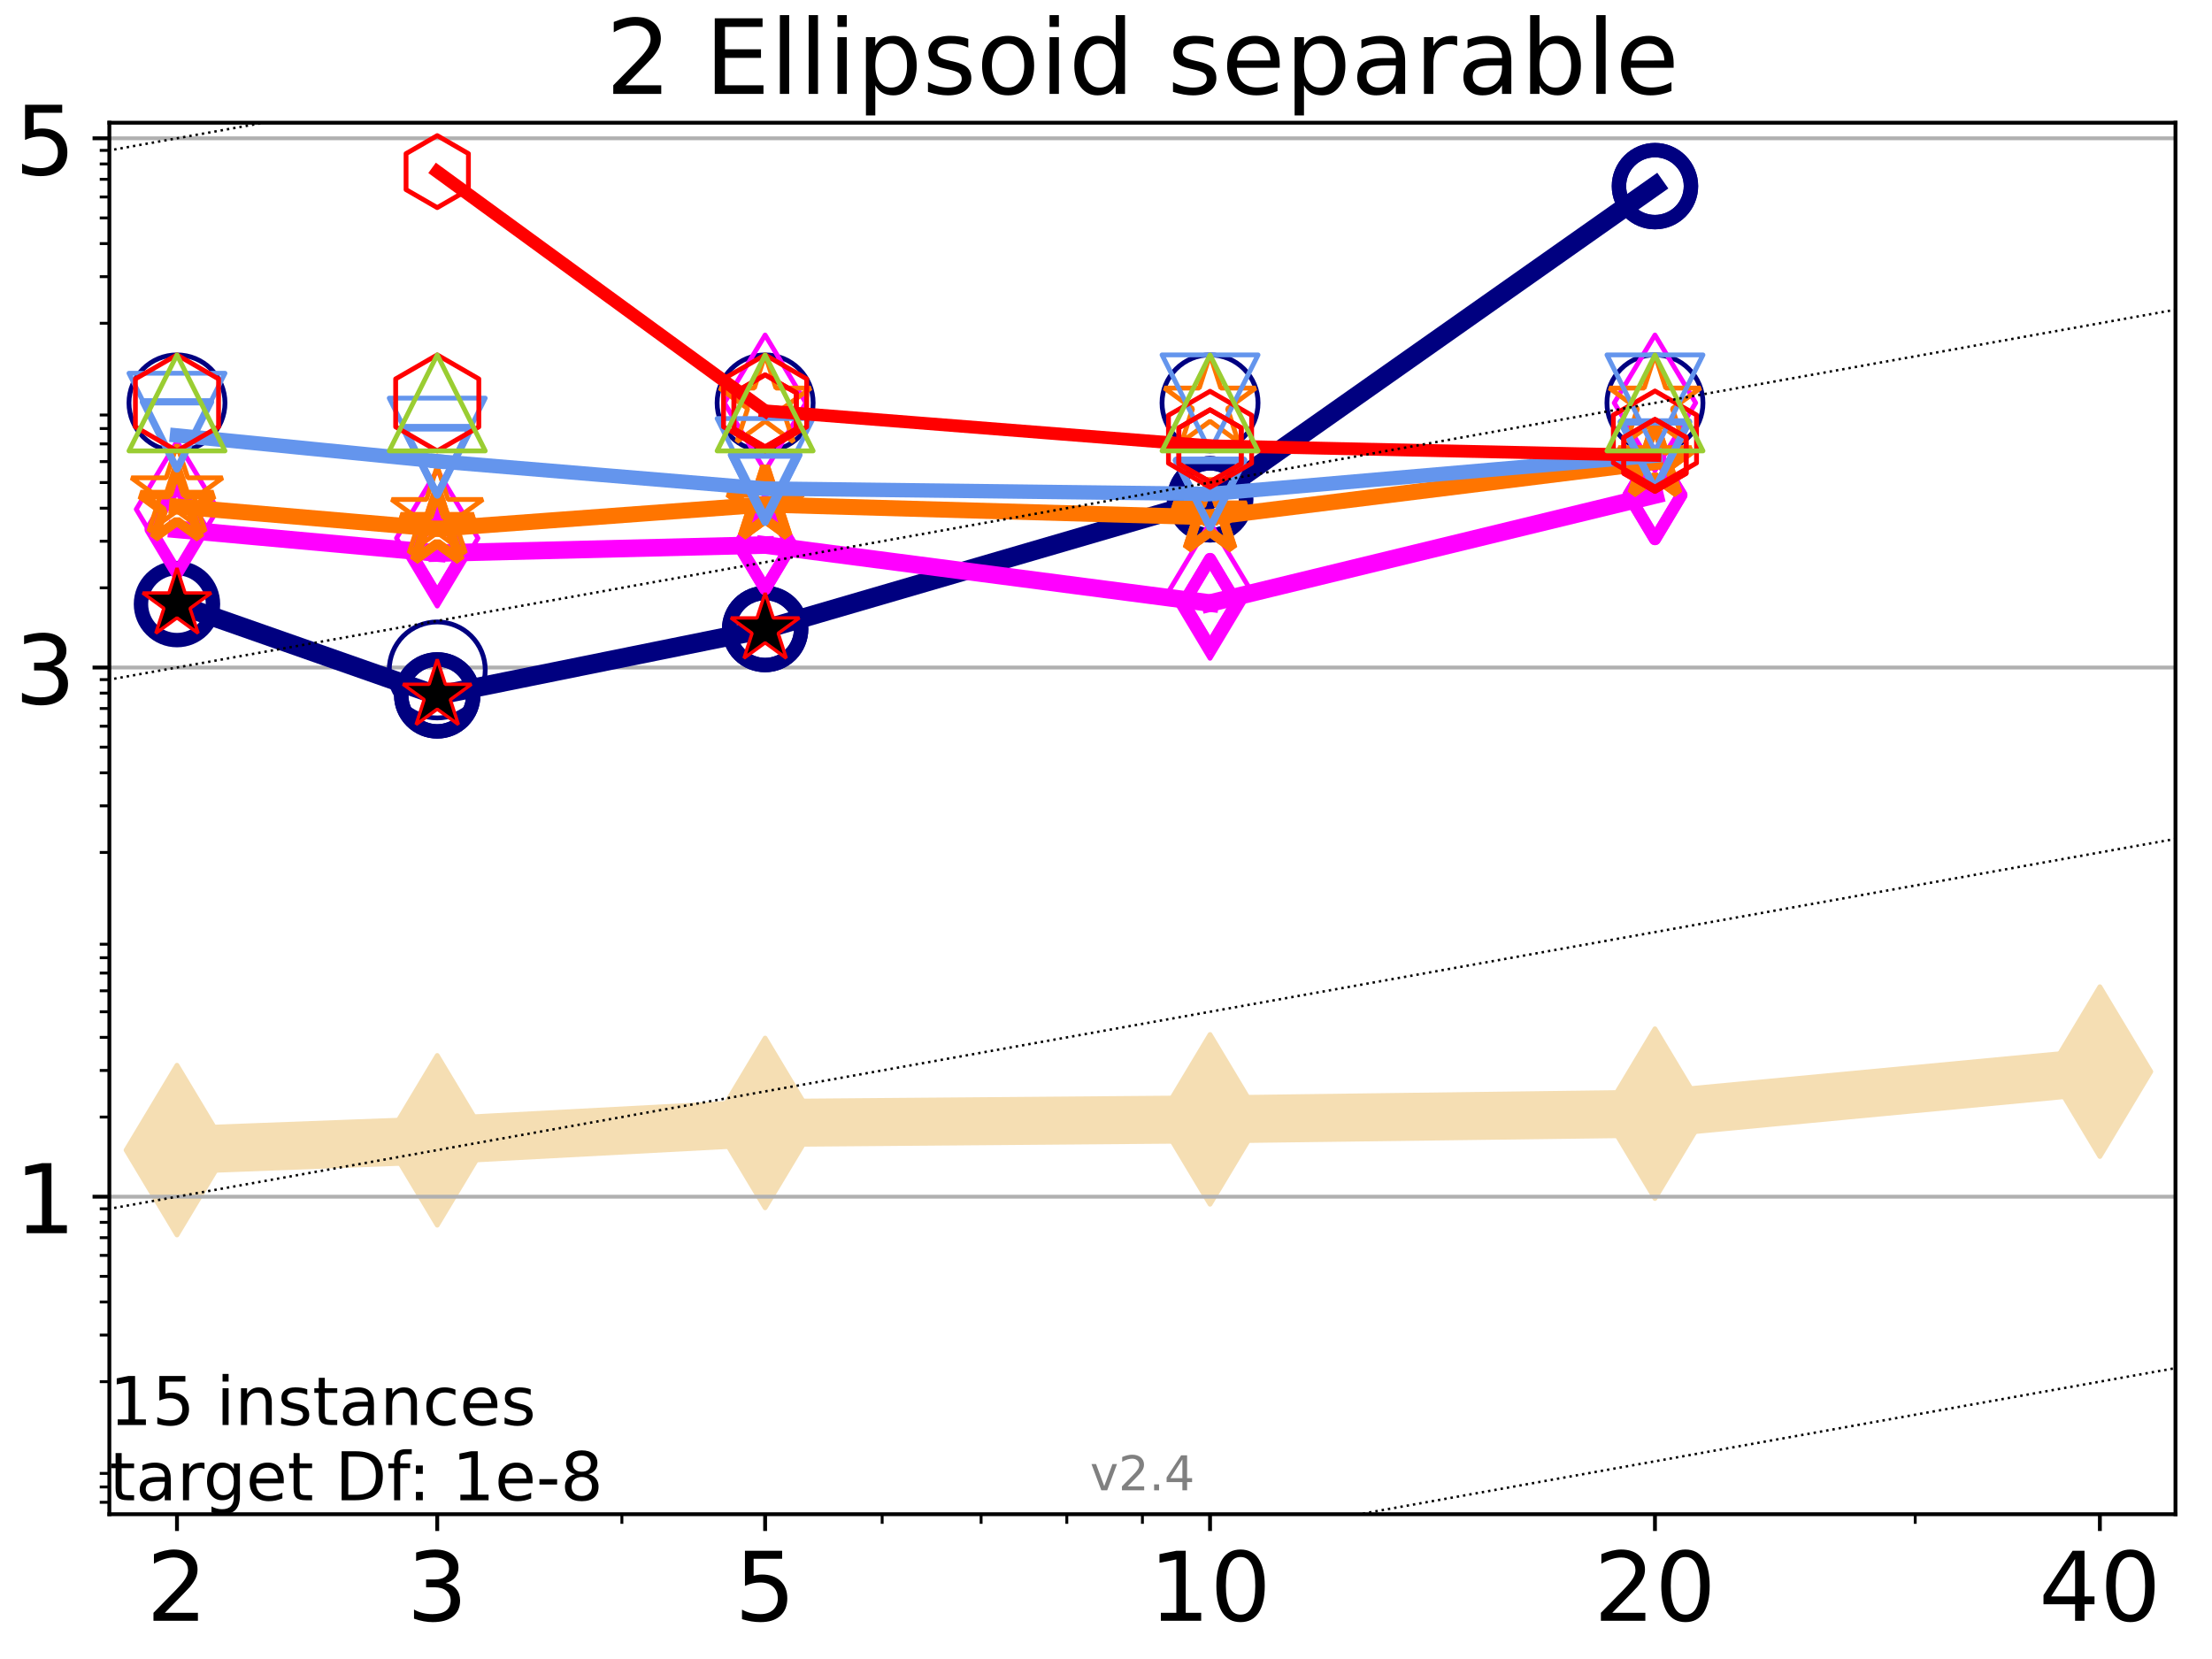 <?xml version="1.0" encoding="utf-8" standalone="no"?>
<!DOCTYPE svg PUBLIC "-//W3C//DTD SVG 1.1//EN"
  "http://www.w3.org/Graphics/SVG/1.1/DTD/svg11.dtd">
<!-- Created with matplotlib (https://matplotlib.org/) -->
<svg height="345.6pt" version="1.1" viewBox="0 0 460.8 345.6" width="460.8pt" xmlns="http://www.w3.org/2000/svg" xmlns:xlink="http://www.w3.org/1999/xlink">
 <defs>
  <style type="text/css">*{stroke-linecap:butt;stroke-linejoin:round;}</style>
 </defs>
 <g id="figure_1">
  <g id="patch_1">
   <path d="M 0 345.6 
L 460.8 345.6 
L 460.8 0 
L 0 0 
z
" style="fill:#ffffff;"/>
  </g>
  <g id="axes_1">
   <g id="patch_2">
    <path d="M 22.78 315.44 
L 453.192 315.44 
L 453.192 25.56 
L 22.78 25.56 
z
" style="fill:#ffffff;"/>
   </g>
   <g id="line2d_1">
    <path clip-path="url(#p83bc4ee7c9)" d="M 36.868 239.588 
L 91.085 237.55 
L 159.39 233.929 
L 252.074 233.185 
L 344.758 231.994 
L 437.443 223.236 
" style="fill:none;stroke:#f5deb3;stroke-linecap:square;stroke-width:10;"/>
    <defs>
     <path d="M -0 17.678 
L 10.607 0 
L 0 -17.678 
L -10.607 -0 
z
" id="ma10674befa" style="stroke:#f5deb3;stroke-linejoin:miter;"/>
    </defs>
    <g clip-path="url(#p83bc4ee7c9)">
     <use style="fill:#f5deb3;stroke:#f5deb3;stroke-linejoin:miter;" x="36.868" xlink:href="#ma10674befa" y="239.588"/>
     <use style="fill:#f5deb3;stroke:#f5deb3;stroke-linejoin:miter;" x="91.085" xlink:href="#ma10674befa" y="237.55"/>
     <use style="fill:#f5deb3;stroke:#f5deb3;stroke-linejoin:miter;" x="159.39" xlink:href="#ma10674befa" y="233.929"/>
     <use style="fill:#f5deb3;stroke:#f5deb3;stroke-linejoin:miter;" x="252.074" xlink:href="#ma10674befa" y="233.185"/>
     <use style="fill:#f5deb3;stroke:#f5deb3;stroke-linejoin:miter;" x="344.758" xlink:href="#ma10674befa" y="231.994"/>
     <use style="fill:#f5deb3;stroke:#f5deb3;stroke-linejoin:miter;" x="437.443" xlink:href="#ma10674befa" y="223.236"/>
    </g>
   </g>
   <g id="matplotlib.axis_1">
    <g id="xtick_1">
     <g id="line2d_2">
      <defs>
       <path d="M 0 0 
L 0 3.5 
" id="mb9159d9f9e" style="stroke:#000000;stroke-width:0.8;"/>
      </defs>
      <g>
       <use style="stroke:#000000;stroke-width:0.8;" x="36.868" xlink:href="#mb9159d9f9e" y="315.44"/>
      </g>
     </g>
     <g id="text_1">
      <!-- 2 -->
      <g transform="translate(30.506 337.637)scale(0.2 -0.2)">
       <defs>
        <path d="M 19.188 8.297 
L 53.609 8.297 
L 53.609 0 
L 7.328 0 
L 7.328 8.297 
Q 12.938 14.109 22.625 23.891 
Q 32.328 33.688 34.812 36.531 
Q 39.547 41.844 41.422 45.531 
Q 43.312 49.219 43.312 52.781 
Q 43.312 58.594 39.234 62.25 
Q 35.156 65.922 28.609 65.922 
Q 23.969 65.922 18.812 64.312 
Q 13.672 62.703 7.812 59.422 
L 7.812 69.391 
Q 13.766 71.781 18.938 73 
Q 24.125 74.219 28.422 74.219 
Q 39.75 74.219 46.484 68.547 
Q 53.219 62.891 53.219 53.422 
Q 53.219 48.922 51.531 44.891 
Q 49.859 40.875 45.406 35.406 
Q 44.188 33.984 37.641 27.219 
Q 31.109 20.453 19.188 8.297 
z
" id="DejaVuSans-50"/>
       </defs>
       <use xlink:href="#DejaVuSans-50"/>
      </g>
     </g>
    </g>
    <g id="xtick_2">
     <g id="line2d_3">
      <g>
       <use style="stroke:#000000;stroke-width:0.8;" x="91.085" xlink:href="#mb9159d9f9e" y="315.44"/>
      </g>
     </g>
     <g id="text_2">
      <!-- 3 -->
      <g transform="translate(84.723 337.637)scale(0.2 -0.2)">
       <defs>
        <path d="M 40.578 39.312 
Q 47.656 37.797 51.625 33 
Q 55.609 28.219 55.609 21.188 
Q 55.609 10.406 48.188 4.484 
Q 40.766 -1.422 27.094 -1.422 
Q 22.516 -1.422 17.656 -0.516 
Q 12.797 0.391 7.625 2.203 
L 7.625 11.719 
Q 11.719 9.328 16.594 8.109 
Q 21.484 6.891 26.812 6.891 
Q 36.078 6.891 40.938 10.547 
Q 45.797 14.203 45.797 21.188 
Q 45.797 27.641 41.281 31.266 
Q 36.766 34.906 28.719 34.906 
L 20.219 34.906 
L 20.219 43.016 
L 29.109 43.016 
Q 36.375 43.016 40.234 45.922 
Q 44.094 48.828 44.094 54.297 
Q 44.094 59.906 40.109 62.906 
Q 36.141 65.922 28.719 65.922 
Q 24.656 65.922 20.016 65.031 
Q 15.375 64.156 9.812 62.312 
L 9.812 71.094 
Q 15.438 72.656 20.344 73.438 
Q 25.25 74.219 29.594 74.219 
Q 40.828 74.219 47.359 69.109 
Q 53.906 64.016 53.906 55.328 
Q 53.906 49.266 50.438 45.094 
Q 46.969 40.922 40.578 39.312 
z
" id="DejaVuSans-51"/>
       </defs>
       <use xlink:href="#DejaVuSans-51"/>
      </g>
     </g>
    </g>
    <g id="xtick_3">
     <g id="line2d_4">
      <g>
       <use style="stroke:#000000;stroke-width:0.8;" x="159.39" xlink:href="#mb9159d9f9e" y="315.44"/>
      </g>
     </g>
     <g id="text_3">
      <!-- 5 -->
      <g transform="translate(153.028 337.637)scale(0.2 -0.2)">
       <defs>
        <path d="M 10.797 72.906 
L 49.516 72.906 
L 49.516 64.594 
L 19.828 64.594 
L 19.828 46.734 
Q 21.969 47.469 24.109 47.828 
Q 26.266 48.188 28.422 48.188 
Q 40.625 48.188 47.75 41.5 
Q 54.891 34.812 54.891 23.391 
Q 54.891 11.625 47.562 5.094 
Q 40.234 -1.422 26.906 -1.422 
Q 22.312 -1.422 17.547 -0.641 
Q 12.797 0.141 7.719 1.703 
L 7.719 11.625 
Q 12.109 9.234 16.797 8.062 
Q 21.484 6.891 26.703 6.891 
Q 35.156 6.891 40.078 11.328 
Q 45.016 15.766 45.016 23.391 
Q 45.016 31 40.078 35.438 
Q 35.156 39.891 26.703 39.891 
Q 22.75 39.891 18.812 39.016 
Q 14.891 38.141 10.797 36.281 
z
" id="DejaVuSans-53"/>
       </defs>
       <use xlink:href="#DejaVuSans-53"/>
      </g>
     </g>
    </g>
    <g id="xtick_4">
     <g id="line2d_5">
      <g>
       <use style="stroke:#000000;stroke-width:0.8;" x="252.074" xlink:href="#mb9159d9f9e" y="315.44"/>
      </g>
     </g>
     <g id="text_4">
      <!-- 10 -->
      <g transform="translate(239.349 337.637)scale(0.2 -0.2)">
       <defs>
        <path d="M 12.406 8.297 
L 28.516 8.297 
L 28.516 63.922 
L 10.984 60.406 
L 10.984 69.391 
L 28.422 72.906 
L 38.281 72.906 
L 38.281 8.297 
L 54.391 8.297 
L 54.391 0 
L 12.406 0 
z
" id="DejaVuSans-49"/>
        <path d="M 31.781 66.406 
Q 24.172 66.406 20.328 58.906 
Q 16.5 51.422 16.5 36.375 
Q 16.5 21.391 20.328 13.891 
Q 24.172 6.391 31.781 6.391 
Q 39.453 6.391 43.281 13.891 
Q 47.125 21.391 47.125 36.375 
Q 47.125 51.422 43.281 58.906 
Q 39.453 66.406 31.781 66.406 
z
M 31.781 74.219 
Q 44.047 74.219 50.516 64.516 
Q 56.984 54.828 56.984 36.375 
Q 56.984 17.969 50.516 8.266 
Q 44.047 -1.422 31.781 -1.422 
Q 19.531 -1.422 13.062 8.266 
Q 6.594 17.969 6.594 36.375 
Q 6.594 54.828 13.062 64.516 
Q 19.531 74.219 31.781 74.219 
z
" id="DejaVuSans-48"/>
       </defs>
       <use xlink:href="#DejaVuSans-49"/>
       <use x="63.623" xlink:href="#DejaVuSans-48"/>
      </g>
     </g>
    </g>
    <g id="xtick_5">
     <g id="line2d_6">
      <g>
       <use style="stroke:#000000;stroke-width:0.8;" x="344.758" xlink:href="#mb9159d9f9e" y="315.44"/>
      </g>
     </g>
     <g id="text_5">
      <!-- 20 -->
      <g transform="translate(332.033 337.637)scale(0.2 -0.2)">
       <use xlink:href="#DejaVuSans-50"/>
       <use x="63.623" xlink:href="#DejaVuSans-48"/>
      </g>
     </g>
    </g>
    <g id="xtick_6">
     <g id="line2d_7">
      <g>
       <use style="stroke:#000000;stroke-width:0.8;" x="437.443" xlink:href="#mb9159d9f9e" y="315.44"/>
      </g>
     </g>
     <g id="text_6">
      <!-- 40 -->
      <g transform="translate(424.718 337.637)scale(0.2 -0.2)">
       <defs>
        <path d="M 37.797 64.312 
L 12.891 25.391 
L 37.797 25.391 
z
M 35.203 72.906 
L 47.609 72.906 
L 47.609 25.391 
L 58.016 25.391 
L 58.016 17.188 
L 47.609 17.188 
L 47.609 0 
L 37.797 0 
L 37.797 17.188 
L 4.891 17.188 
L 4.891 26.703 
z
" id="DejaVuSans-52"/>
       </defs>
       <use xlink:href="#DejaVuSans-52"/>
       <use x="63.623" xlink:href="#DejaVuSans-48"/>
      </g>
     </g>
    </g>
    <g id="xtick_7">
     <g id="line2d_8">
      <defs>
       <path d="M 0 0 
L 0 2 
" id="md8b91c6c1a" style="stroke:#000000;stroke-width:0.6;"/>
      </defs>
      <g>
       <use style="stroke:#000000;stroke-width:0.6;" x="129.552" xlink:href="#md8b91c6c1a" y="315.44"/>
      </g>
     </g>
    </g>
    <g id="xtick_8">
     <g id="line2d_9">
      <g>
       <use style="stroke:#000000;stroke-width:0.6;" x="183.769" xlink:href="#md8b91c6c1a" y="315.44"/>
      </g>
     </g>
    </g>
    <g id="xtick_9">
     <g id="line2d_10">
      <g>
       <use style="stroke:#000000;stroke-width:0.6;" x="204.381" xlink:href="#md8b91c6c1a" y="315.44"/>
      </g>
     </g>
    </g>
    <g id="xtick_10">
     <g id="line2d_11">
      <g>
       <use style="stroke:#000000;stroke-width:0.6;" x="222.237" xlink:href="#md8b91c6c1a" y="315.44"/>
      </g>
     </g>
    </g>
    <g id="xtick_11">
     <g id="line2d_12">
      <g>
       <use style="stroke:#000000;stroke-width:0.6;" x="237.986" xlink:href="#md8b91c6c1a" y="315.44"/>
      </g>
     </g>
    </g>
    <g id="xtick_12">
     <g id="line2d_13">
      <g>
       <use style="stroke:#000000;stroke-width:0.6;" x="398.975" xlink:href="#md8b91c6c1a" y="315.44"/>
      </g>
     </g>
    </g>
   </g>
   <g id="matplotlib.axis_2">
    <g id="ytick_1">
     <g id="line2d_14">
      <path clip-path="url(#p83bc4ee7c9)" d="M 22.78 249.295 
L 453.192 249.295 
" style="fill:none;stroke:#b0b0b0;stroke-linecap:square;stroke-width:0.8;"/>
     </g>
     <g id="line2d_15">
      <defs>
       <path d="M 0 0 
L -3.5 0 
" id="m1b6544ac8f" style="stroke:#000000;stroke-width:0.8;"/>
      </defs>
      <g>
       <use style="stroke:#000000;stroke-width:0.8;" x="22.78" xlink:href="#m1b6544ac8f" y="249.295"/>
      </g>
     </g>
     <g id="text_7">
      <!-- 1 -->
      <g transform="translate(3.055 256.893)scale(0.2 -0.2)">
       <use xlink:href="#DejaVuSans-49"/>
      </g>
     </g>
    </g>
    <g id="ytick_2">
     <g id="line2d_16">
      <path clip-path="url(#p83bc4ee7c9)" d="M 22.78 139.052 
L 453.192 139.052 
" style="fill:none;stroke:#b0b0b0;stroke-linecap:square;stroke-width:0.8;"/>
     </g>
     <g id="line2d_17">
      <g>
       <use style="stroke:#000000;stroke-width:0.8;" x="22.78" xlink:href="#m1b6544ac8f" y="139.052"/>
      </g>
     </g>
     <g id="text_8">
      <!-- 3 -->
      <g transform="translate(3.055 146.651)scale(0.2 -0.2)">
       <use xlink:href="#DejaVuSans-51"/>
      </g>
     </g>
    </g>
    <g id="ytick_3">
     <g id="line2d_18">
      <path clip-path="url(#p83bc4ee7c9)" d="M 22.78 28.81 
L 453.192 28.81 
" style="fill:none;stroke:#b0b0b0;stroke-linecap:square;stroke-width:0.8;"/>
     </g>
     <g id="line2d_19">
      <g>
       <use style="stroke:#000000;stroke-width:0.8;" x="22.78" xlink:href="#m1b6544ac8f" y="28.81"/>
      </g>
     </g>
     <g id="text_9">
      <!-- 5 -->
      <g transform="translate(3.055 36.409)scale(0.2 -0.2)">
       <use xlink:href="#DejaVuSans-53"/>
      </g>
     </g>
    </g>
    <g id="ytick_4">
     <g id="line2d_20">
      <defs>
       <path d="M 0 0 
L -2 0 
" id="mac5bef5d4c" style="stroke:#000000;stroke-width:0.6;"/>
      </defs>
      <g>
       <use style="stroke:#000000;stroke-width:0.6;" x="22.78" xlink:href="#mac5bef5d4c" y="312.954"/>
      </g>
     </g>
    </g>
    <g id="ytick_5">
     <g id="line2d_21">
      <g>
       <use style="stroke:#000000;stroke-width:0.6;" x="22.78" xlink:href="#mac5bef5d4c" y="309.758"/>
      </g>
     </g>
    </g>
    <g id="ytick_6">
     <g id="line2d_22">
      <g>
       <use style="stroke:#000000;stroke-width:0.6;" x="22.78" xlink:href="#mac5bef5d4c" y="306.938"/>
      </g>
     </g>
    </g>
    <g id="ytick_7">
     <g id="line2d_23">
      <g>
       <use style="stroke:#000000;stroke-width:0.6;" x="22.78" xlink:href="#mac5bef5d4c" y="287.823"/>
      </g>
     </g>
    </g>
    <g id="ytick_8">
     <g id="line2d_24">
      <g>
       <use style="stroke:#000000;stroke-width:0.6;" x="22.78" xlink:href="#mac5bef5d4c" y="278.116"/>
      </g>
     </g>
    </g>
    <g id="ytick_9">
     <g id="line2d_25">
      <g>
       <use style="stroke:#000000;stroke-width:0.6;" x="22.78" xlink:href="#mac5bef5d4c" y="271.23"/>
      </g>
     </g>
    </g>
    <g id="ytick_10">
     <g id="line2d_26">
      <g>
       <use style="stroke:#000000;stroke-width:0.6;" x="22.78" xlink:href="#mac5bef5d4c" y="265.888"/>
      </g>
     </g>
    </g>
    <g id="ytick_11">
     <g id="line2d_27">
      <g>
       <use style="stroke:#000000;stroke-width:0.6;" x="22.78" xlink:href="#mac5bef5d4c" y="261.523"/>
      </g>
     </g>
    </g>
    <g id="ytick_12">
     <g id="line2d_28">
      <g>
       <use style="stroke:#000000;stroke-width:0.6;" x="22.78" xlink:href="#mac5bef5d4c" y="257.833"/>
      </g>
     </g>
    </g>
    <g id="ytick_13">
     <g id="line2d_29">
      <g>
       <use style="stroke:#000000;stroke-width:0.6;" x="22.78" xlink:href="#mac5bef5d4c" y="254.636"/>
      </g>
     </g>
    </g>
    <g id="ytick_14">
     <g id="line2d_30">
      <g>
       <use style="stroke:#000000;stroke-width:0.6;" x="22.78" xlink:href="#mac5bef5d4c" y="251.817"/>
      </g>
     </g>
    </g>
    <g id="ytick_15">
     <g id="line2d_31">
      <g>
       <use style="stroke:#000000;stroke-width:0.6;" x="22.78" xlink:href="#mac5bef5d4c" y="232.702"/>
      </g>
     </g>
    </g>
    <g id="ytick_16">
     <g id="line2d_32">
      <g>
       <use style="stroke:#000000;stroke-width:0.6;" x="22.78" xlink:href="#mac5bef5d4c" y="222.995"/>
      </g>
     </g>
    </g>
    <g id="ytick_17">
     <g id="line2d_33">
      <g>
       <use style="stroke:#000000;stroke-width:0.6;" x="22.78" xlink:href="#mac5bef5d4c" y="216.108"/>
      </g>
     </g>
    </g>
    <g id="ytick_18">
     <g id="line2d_34">
      <g>
       <use style="stroke:#000000;stroke-width:0.6;" x="22.78" xlink:href="#mac5bef5d4c" y="210.767"/>
      </g>
     </g>
    </g>
    <g id="ytick_19">
     <g id="line2d_35">
      <g>
       <use style="stroke:#000000;stroke-width:0.6;" x="22.78" xlink:href="#mac5bef5d4c" y="206.402"/>
      </g>
     </g>
    </g>
    <g id="ytick_20">
     <g id="line2d_36">
      <g>
       <use style="stroke:#000000;stroke-width:0.6;" x="22.78" xlink:href="#mac5bef5d4c" y="202.712"/>
      </g>
     </g>
    </g>
    <g id="ytick_21">
     <g id="line2d_37">
      <g>
       <use style="stroke:#000000;stroke-width:0.6;" x="22.78" xlink:href="#mac5bef5d4c" y="199.515"/>
      </g>
     </g>
    </g>
    <g id="ytick_22">
     <g id="line2d_38">
      <g>
       <use style="stroke:#000000;stroke-width:0.6;" x="22.78" xlink:href="#mac5bef5d4c" y="196.696"/>
      </g>
     </g>
    </g>
    <g id="ytick_23">
     <g id="line2d_39">
      <g>
       <use style="stroke:#000000;stroke-width:0.6;" x="22.78" xlink:href="#mac5bef5d4c" y="177.58"/>
      </g>
     </g>
    </g>
    <g id="ytick_24">
     <g id="line2d_40">
      <g>
       <use style="stroke:#000000;stroke-width:0.6;" x="22.78" xlink:href="#mac5bef5d4c" y="167.874"/>
      </g>
     </g>
    </g>
    <g id="ytick_25">
     <g id="line2d_41">
      <g>
       <use style="stroke:#000000;stroke-width:0.6;" x="22.78" xlink:href="#mac5bef5d4c" y="160.987"/>
      </g>
     </g>
    </g>
    <g id="ytick_26">
     <g id="line2d_42">
      <g>
       <use style="stroke:#000000;stroke-width:0.6;" x="22.78" xlink:href="#mac5bef5d4c" y="155.646"/>
      </g>
     </g>
    </g>
    <g id="ytick_27">
     <g id="line2d_43">
      <g>
       <use style="stroke:#000000;stroke-width:0.6;" x="22.78" xlink:href="#mac5bef5d4c" y="151.281"/>
      </g>
     </g>
    </g>
    <g id="ytick_28">
     <g id="line2d_44">
      <g>
       <use style="stroke:#000000;stroke-width:0.6;" x="22.78" xlink:href="#mac5bef5d4c" y="147.591"/>
      </g>
     </g>
    </g>
    <g id="ytick_29">
     <g id="line2d_45">
      <g>
       <use style="stroke:#000000;stroke-width:0.6;" x="22.78" xlink:href="#mac5bef5d4c" y="144.394"/>
      </g>
     </g>
    </g>
    <g id="ytick_30">
     <g id="line2d_46">
      <g>
       <use style="stroke:#000000;stroke-width:0.6;" x="22.78" xlink:href="#mac5bef5d4c" y="141.575"/>
      </g>
     </g>
    </g>
    <g id="ytick_31">
     <g id="line2d_47">
      <g>
       <use style="stroke:#000000;stroke-width:0.6;" x="22.78" xlink:href="#mac5bef5d4c" y="122.459"/>
      </g>
     </g>
    </g>
    <g id="ytick_32">
     <g id="line2d_48">
      <g>
       <use style="stroke:#000000;stroke-width:0.6;" x="22.78" xlink:href="#mac5bef5d4c" y="112.753"/>
      </g>
     </g>
    </g>
    <g id="ytick_33">
     <g id="line2d_49">
      <g>
       <use style="stroke:#000000;stroke-width:0.6;" x="22.78" xlink:href="#mac5bef5d4c" y="105.866"/>
      </g>
     </g>
    </g>
    <g id="ytick_34">
     <g id="line2d_50">
      <g>
       <use style="stroke:#000000;stroke-width:0.6;" x="22.78" xlink:href="#mac5bef5d4c" y="100.524"/>
      </g>
     </g>
    </g>
    <g id="ytick_35">
     <g id="line2d_51">
      <g>
       <use style="stroke:#000000;stroke-width:0.6;" x="22.78" xlink:href="#mac5bef5d4c" y="96.16"/>
      </g>
     </g>
    </g>
    <g id="ytick_36">
     <g id="line2d_52">
      <g>
       <use style="stroke:#000000;stroke-width:0.6;" x="22.78" xlink:href="#mac5bef5d4c" y="92.47"/>
      </g>
     </g>
    </g>
    <g id="ytick_37">
     <g id="line2d_53">
      <g>
       <use style="stroke:#000000;stroke-width:0.6;" x="22.78" xlink:href="#mac5bef5d4c" y="89.273"/>
      </g>
     </g>
    </g>
    <g id="ytick_38">
     <g id="line2d_54">
      <g>
       <use style="stroke:#000000;stroke-width:0.6;" x="22.78" xlink:href="#mac5bef5d4c" y="86.454"/>
      </g>
     </g>
    </g>
    <g id="ytick_39">
     <g id="line2d_55">
      <g>
       <use style="stroke:#000000;stroke-width:0.6;" x="22.78" xlink:href="#mac5bef5d4c" y="67.338"/>
      </g>
     </g>
    </g>
    <g id="ytick_40">
     <g id="line2d_56">
      <g>
       <use style="stroke:#000000;stroke-width:0.6;" x="22.78" xlink:href="#mac5bef5d4c" y="57.632"/>
      </g>
     </g>
    </g>
    <g id="ytick_41">
     <g id="line2d_57">
      <g>
       <use style="stroke:#000000;stroke-width:0.6;" x="22.78" xlink:href="#mac5bef5d4c" y="50.745"/>
      </g>
     </g>
    </g>
    <g id="ytick_42">
     <g id="line2d_58">
      <g>
       <use style="stroke:#000000;stroke-width:0.6;" x="22.78" xlink:href="#mac5bef5d4c" y="45.403"/>
      </g>
     </g>
    </g>
    <g id="ytick_43">
     <g id="line2d_59">
      <g>
       <use style="stroke:#000000;stroke-width:0.6;" x="22.78" xlink:href="#mac5bef5d4c" y="41.039"/>
      </g>
     </g>
    </g>
    <g id="ytick_44">
     <g id="line2d_60">
      <g>
       <use style="stroke:#000000;stroke-width:0.6;" x="22.78" xlink:href="#mac5bef5d4c" y="37.349"/>
      </g>
     </g>
    </g>
    <g id="ytick_45">
     <g id="line2d_61">
      <g>
       <use style="stroke:#000000;stroke-width:0.6;" x="22.78" xlink:href="#mac5bef5d4c" y="34.152"/>
      </g>
     </g>
    </g>
    <g id="ytick_46">
     <g id="line2d_62">
      <g>
       <use style="stroke:#000000;stroke-width:0.6;" x="22.78" xlink:href="#mac5bef5d4c" y="31.332"/>
      </g>
     </g>
    </g>
   </g>
   <g id="line2d_63">
    <path clip-path="url(#p83bc4ee7c9)" d="M 36.868 125.847 
L 91.085 144.865 
" style="fill:none;stroke:#000080;stroke-linecap:square;stroke-width:4;"/>
    <defs>
     <path d="M 0 7.5 
C 1.989 7.5 3.897 6.71 5.303 5.303 
C 6.71 3.897 7.5 1.989 7.5 0 
C 7.5 -1.989 6.71 -3.897 5.303 -5.303 
C 3.897 -6.71 1.989 -7.5 0 -7.5 
C -1.989 -7.5 -3.897 -6.71 -5.303 -5.303 
C -6.71 -3.897 -7.5 -1.989 -7.5 0 
C -7.5 1.989 -6.71 3.897 -5.303 5.303 
C -3.897 6.71 -1.989 7.5 0 7.5 
z
" id="mfcf9e696f6" style="stroke:#000080;stroke-width:3;"/>
    </defs>
    <g clip-path="url(#p83bc4ee7c9)">
     <use style="fill-opacity:0;stroke:#000080;stroke-width:3;" x="36.868" xlink:href="#mfcf9e696f6" y="125.847"/>
     <use style="fill-opacity:0;stroke:#000080;stroke-width:3;" x="91.085" xlink:href="#mfcf9e696f6" y="144.865"/>
    </g>
   </g>
   <g id="line2d_64">
    <path clip-path="url(#p83bc4ee7c9)" d="M 91.085 144.865 
L 159.39 131.043 
" style="fill:none;stroke:#000080;stroke-linecap:square;stroke-width:4;"/>
    <g clip-path="url(#p83bc4ee7c9)">
     <use style="fill-opacity:0;stroke:#000080;stroke-width:3;" x="91.085" xlink:href="#mfcf9e696f6" y="144.865"/>
     <use style="fill-opacity:0;stroke:#000080;stroke-width:3;" x="159.39" xlink:href="#mfcf9e696f6" y="131.043"/>
    </g>
   </g>
   <g id="line2d_65">
    <path clip-path="url(#p83bc4ee7c9)" d="M 159.39 131.043 
L 252.074 104.015 
" style="fill:none;stroke:#000080;stroke-linecap:square;stroke-width:4;"/>
    <g clip-path="url(#p83bc4ee7c9)">
     <use style="fill-opacity:0;stroke:#000080;stroke-width:3;" x="159.39" xlink:href="#mfcf9e696f6" y="131.043"/>
     <use style="fill-opacity:0;stroke:#000080;stroke-width:3;" x="252.074" xlink:href="#mfcf9e696f6" y="104.015"/>
    </g>
   </g>
   <g id="line2d_66">
    <path clip-path="url(#p83bc4ee7c9)" d="M 252.074 104.015 
L 344.758 38.774 
" style="fill:none;stroke:#000080;stroke-linecap:square;stroke-width:4;"/>
    <g clip-path="url(#p83bc4ee7c9)">
     <use style="fill-opacity:0;stroke:#000080;stroke-width:3;" x="252.074" xlink:href="#mfcf9e696f6" y="104.015"/>
     <use style="fill-opacity:0;stroke:#000080;stroke-width:3;" x="344.758" xlink:href="#mfcf9e696f6" y="38.774"/>
    </g>
   </g>
   <g id="line2d_67">
    <path clip-path="url(#p83bc4ee7c9)" d="M 344.758 38.774 
" style="fill:none;stroke:#000080;stroke-linecap:square;stroke-width:4;"/>
    <g clip-path="url(#p83bc4ee7c9)">
     <use style="fill-opacity:0;stroke:#000080;stroke-width:3;" x="344.758" xlink:href="#mfcf9e696f6" y="38.774"/>
    </g>
   </g>
   <g id="line2d_68"/>
   <g id="line2d_69">
    <defs>
     <path d="M 0 10 
C 2.652 10 5.196 8.946 7.071 7.071 
C 8.946 5.196 10 2.652 10 0 
C 10 -2.652 8.946 -5.196 7.071 -7.071 
C 5.196 -8.946 2.652 -10 0 -10 
C -2.652 -10 -5.196 -8.946 -7.071 -7.071 
C -8.946 -5.196 -10 -2.652 -10 0 
C -10 2.652 -8.946 5.196 -7.071 7.071 
C -5.196 8.946 -2.652 10 0 10 
z
" id="m62363c4d8c" style="stroke:#000080;"/>
    </defs>
    <g clip-path="url(#p83bc4ee7c9)">
     <use style="fill-opacity:0;stroke:#000080;" x="36.868" xlink:href="#m62363c4d8c" y="83.931"/>
     <use style="fill-opacity:0;stroke:#000080;" x="91.085" xlink:href="#m62363c4d8c" y="139.561"/>
     <use style="fill-opacity:0;stroke:#000080;" x="159.39" xlink:href="#m62363c4d8c" y="83.931"/>
     <use style="fill-opacity:0;stroke:#000080;" x="252.074" xlink:href="#m62363c4d8c" y="83.931"/>
     <use style="fill-opacity:0;stroke:#000080;" x="344.758" xlink:href="#m62363c4d8c" y="83.931"/>
    </g>
   </g>
   <g id="line2d_70">
    <path clip-path="url(#p83bc4ee7c9)" d="M 36.868 110.278 
L 91.085 115.21 
" style="fill:none;stroke:#ff00ff;stroke-linecap:square;stroke-width:3.667;"/>
    <defs>
     <path d="M -0 9.192 
L 5.515 0 
L 0 -9.192 
L -5.515 -0 
z
" id="m4d1599460b" style="stroke:#ff00ff;stroke-linejoin:miter;stroke-width:2.5;"/>
    </defs>
    <g clip-path="url(#p83bc4ee7c9)">
     <use style="fill-opacity:0;stroke:#ff00ff;stroke-linejoin:miter;stroke-width:2.5;" x="36.868" xlink:href="#m4d1599460b" y="110.278"/>
     <use style="fill-opacity:0;stroke:#ff00ff;stroke-linejoin:miter;stroke-width:2.5;" x="91.085" xlink:href="#m4d1599460b" y="115.21"/>
    </g>
   </g>
   <g id="line2d_71">
    <path clip-path="url(#p83bc4ee7c9)" d="M 91.085 115.21 
L 159.39 113.534 
" style="fill:none;stroke:#ff00ff;stroke-linecap:square;stroke-width:3.667;"/>
    <g clip-path="url(#p83bc4ee7c9)">
     <use style="fill-opacity:0;stroke:#ff00ff;stroke-linejoin:miter;stroke-width:2.5;" x="91.085" xlink:href="#m4d1599460b" y="115.21"/>
     <use style="fill-opacity:0;stroke:#ff00ff;stroke-linejoin:miter;stroke-width:2.5;" x="159.39" xlink:href="#m4d1599460b" y="113.534"/>
    </g>
   </g>
   <g id="line2d_72">
    <path clip-path="url(#p83bc4ee7c9)" d="M 159.39 113.534 
L 252.074 125.631 
" style="fill:none;stroke:#ff00ff;stroke-linecap:square;stroke-width:3.667;"/>
    <g clip-path="url(#p83bc4ee7c9)">
     <use style="fill-opacity:0;stroke:#ff00ff;stroke-linejoin:miter;stroke-width:2.5;" x="159.39" xlink:href="#m4d1599460b" y="113.534"/>
     <use style="fill-opacity:0;stroke:#ff00ff;stroke-linejoin:miter;stroke-width:2.5;" x="252.074" xlink:href="#m4d1599460b" y="125.631"/>
    </g>
   </g>
   <g id="line2d_73">
    <path clip-path="url(#p83bc4ee7c9)" d="M 252.074 125.631 
L 344.758 103.123 
" style="fill:none;stroke:#ff00ff;stroke-linecap:square;stroke-width:3.667;"/>
    <g clip-path="url(#p83bc4ee7c9)">
     <use style="fill-opacity:0;stroke:#ff00ff;stroke-linejoin:miter;stroke-width:2.5;" x="252.074" xlink:href="#m4d1599460b" y="125.631"/>
     <use style="fill-opacity:0;stroke:#ff00ff;stroke-linejoin:miter;stroke-width:2.5;" x="344.758" xlink:href="#m4d1599460b" y="103.123"/>
    </g>
   </g>
   <g id="line2d_74">
    <path clip-path="url(#p83bc4ee7c9)" d="M 344.758 103.123 
" style="fill:none;stroke:#ff00ff;stroke-linecap:square;stroke-width:3.667;"/>
    <g clip-path="url(#p83bc4ee7c9)">
     <use style="fill-opacity:0;stroke:#ff00ff;stroke-linejoin:miter;stroke-width:2.5;" x="344.758" xlink:href="#m4d1599460b" y="103.123"/>
    </g>
   </g>
   <g id="line2d_75"/>
   <g id="line2d_76">
    <defs>
     <path d="M -0 14.142 
L 8.485 0 
L -0 -14.142 
L -8.485 -0 
z
" id="m8c76e73c73" style="stroke:#ff00ff;stroke-linejoin:miter;"/>
    </defs>
    <g clip-path="url(#p83bc4ee7c9)">
     <use style="fill-opacity:0;stroke:#ff00ff;stroke-linejoin:miter;" x="36.868" xlink:href="#m8c76e73c73" y="106.092"/>
     <use style="fill-opacity:0;stroke:#ff00ff;stroke-linejoin:miter;" x="91.085" xlink:href="#m8c76e73c73" y="112.11"/>
     <use style="fill-opacity:0;stroke:#ff00ff;stroke-linejoin:miter;" x="159.39" xlink:href="#m8c76e73c73" y="83.931"/>
     <use style="fill-opacity:0;stroke:#ff00ff;stroke-linejoin:miter;" x="252.074" xlink:href="#m8c76e73c73" y="122.991"/>
     <use style="fill-opacity:0;stroke:#ff00ff;stroke-linejoin:miter;" x="344.758" xlink:href="#m8c76e73c73" y="83.931"/>
    </g>
   </g>
   <g id="line2d_77">
    <path clip-path="url(#p83bc4ee7c9)" d="M 36.868 105.516 
L 91.085 110.152 
" style="fill:none;stroke:#ff7500;stroke-linecap:square;stroke-width:3.333;"/>
    <defs>
     <path d="M 0 -8 
L -1.796 -2.472 
L -7.608 -2.472 
L -2.906 0.944 
L -4.702 6.472 
L -0 3.056 
L 4.702 6.472 
L 2.906 0.944 
L 7.608 -2.472 
L 1.796 -2.472 
z
" id="m9783987ce1" style="stroke:#ff7500;stroke-linejoin:bevel;stroke-width:2;"/>
    </defs>
    <g clip-path="url(#p83bc4ee7c9)">
     <use style="fill-opacity:0;stroke:#ff7500;stroke-linejoin:bevel;stroke-width:2;" x="36.868" xlink:href="#m9783987ce1" y="105.516"/>
     <use style="fill-opacity:0;stroke:#ff7500;stroke-linejoin:bevel;stroke-width:2;" x="91.085" xlink:href="#m9783987ce1" y="110.152"/>
    </g>
   </g>
   <g id="line2d_78">
    <path clip-path="url(#p83bc4ee7c9)" d="M 91.085 110.152 
L 159.39 105.116 
" style="fill:none;stroke:#ff7500;stroke-linecap:square;stroke-width:3.333;"/>
    <g clip-path="url(#p83bc4ee7c9)">
     <use style="fill-opacity:0;stroke:#ff7500;stroke-linejoin:bevel;stroke-width:2;" x="91.085" xlink:href="#m9783987ce1" y="110.152"/>
     <use style="fill-opacity:0;stroke:#ff7500;stroke-linejoin:bevel;stroke-width:2;" x="159.39" xlink:href="#m9783987ce1" y="105.116"/>
    </g>
   </g>
   <g id="line2d_79">
    <path clip-path="url(#p83bc4ee7c9)" d="M 159.39 105.116 
L 252.074 107.758 
" style="fill:none;stroke:#ff7500;stroke-linecap:square;stroke-width:3.333;"/>
    <g clip-path="url(#p83bc4ee7c9)">
     <use style="fill-opacity:0;stroke:#ff7500;stroke-linejoin:bevel;stroke-width:2;" x="159.39" xlink:href="#m9783987ce1" y="105.116"/>
     <use style="fill-opacity:0;stroke:#ff7500;stroke-linejoin:bevel;stroke-width:2;" x="252.074" xlink:href="#m9783987ce1" y="107.758"/>
    </g>
   </g>
   <g id="line2d_80">
    <path clip-path="url(#p83bc4ee7c9)" d="M 252.074 107.758 
L 344.758 96.259 
" style="fill:none;stroke:#ff7500;stroke-linecap:square;stroke-width:3.333;"/>
    <g clip-path="url(#p83bc4ee7c9)">
     <use style="fill-opacity:0;stroke:#ff7500;stroke-linejoin:bevel;stroke-width:2;" x="252.074" xlink:href="#m9783987ce1" y="107.758"/>
     <use style="fill-opacity:0;stroke:#ff7500;stroke-linejoin:bevel;stroke-width:2;" x="344.758" xlink:href="#m9783987ce1" y="96.259"/>
    </g>
   </g>
   <g id="line2d_81">
    <path clip-path="url(#p83bc4ee7c9)" d="M 344.758 96.259 
" style="fill:none;stroke:#ff7500;stroke-linecap:square;stroke-width:3.333;"/>
    <g clip-path="url(#p83bc4ee7c9)">
     <use style="fill-opacity:0;stroke:#ff7500;stroke-linejoin:bevel;stroke-width:2;" x="344.758" xlink:href="#m9783987ce1" y="96.259"/>
    </g>
   </g>
   <g id="line2d_82"/>
   <g id="line2d_83">
    <defs>
     <path d="M 0 -10 
L -2.245 -3.09 
L -9.511 -3.09 
L -3.633 1.18 
L -5.878 8.09 
L -0 3.82 
L 5.878 8.09 
L 3.633 1.18 
L 9.511 -3.09 
L 2.245 -3.09 
z
" id="ma1cbde0a6a" style="stroke:#ff7500;stroke-linejoin:bevel;"/>
    </defs>
    <g clip-path="url(#p83bc4ee7c9)">
     <use style="fill-opacity:0;stroke:#ff7500;stroke-linejoin:bevel;" x="36.868" xlink:href="#ma1cbde0a6a" y="102.625"/>
     <use style="fill-opacity:0;stroke:#ff7500;stroke-linejoin:bevel;" x="91.085" xlink:href="#ma1cbde0a6a" y="107.138"/>
     <use style="fill-opacity:0;stroke:#ff7500;stroke-linejoin:bevel;" x="159.39" xlink:href="#ma1cbde0a6a" y="83.931"/>
     <use style="fill-opacity:0;stroke:#ff7500;stroke-linejoin:bevel;" x="252.074" xlink:href="#ma1cbde0a6a" y="83.931"/>
     <use style="fill-opacity:0;stroke:#ff7500;stroke-linejoin:bevel;" x="344.758" xlink:href="#ma1cbde0a6a" y="83.931"/>
    </g>
   </g>
   <g id="line2d_84">
    <path clip-path="url(#p83bc4ee7c9)" d="M 36.868 90.709 
L 91.085 96.095 
" style="fill:none;stroke:#6495ed;stroke-linecap:square;stroke-width:3;"/>
    <defs>
     <path d="M -0 7 
L 7 -7 
L -7 -7 
z
" id="mfd9b5eacf6" style="stroke:#6495ed;stroke-linejoin:miter;stroke-width:1.5;"/>
    </defs>
    <g clip-path="url(#p83bc4ee7c9)">
     <use style="fill-opacity:0;stroke:#6495ed;stroke-linejoin:miter;stroke-width:1.5;" x="36.868" xlink:href="#mfd9b5eacf6" y="90.709"/>
     <use style="fill-opacity:0;stroke:#6495ed;stroke-linejoin:miter;stroke-width:1.5;" x="91.085" xlink:href="#mfd9b5eacf6" y="96.095"/>
    </g>
   </g>
   <g id="line2d_85">
    <path clip-path="url(#p83bc4ee7c9)" d="M 91.085 96.095 
L 159.39 101.775 
" style="fill:none;stroke:#6495ed;stroke-linecap:square;stroke-width:3;"/>
    <g clip-path="url(#p83bc4ee7c9)">
     <use style="fill-opacity:0;stroke:#6495ed;stroke-linejoin:miter;stroke-width:1.5;" x="91.085" xlink:href="#mfd9b5eacf6" y="96.095"/>
     <use style="fill-opacity:0;stroke:#6495ed;stroke-linejoin:miter;stroke-width:1.5;" x="159.39" xlink:href="#mfd9b5eacf6" y="101.775"/>
    </g>
   </g>
   <g id="line2d_86">
    <path clip-path="url(#p83bc4ee7c9)" d="M 159.39 101.775 
L 252.074 102.89 
" style="fill:none;stroke:#6495ed;stroke-linecap:square;stroke-width:3;"/>
    <g clip-path="url(#p83bc4ee7c9)">
     <use style="fill-opacity:0;stroke:#6495ed;stroke-linejoin:miter;stroke-width:1.5;" x="159.39" xlink:href="#mfd9b5eacf6" y="101.775"/>
     <use style="fill-opacity:0;stroke:#6495ed;stroke-linejoin:miter;stroke-width:1.5;" x="252.074" xlink:href="#mfd9b5eacf6" y="102.89"/>
    </g>
   </g>
   <g id="line2d_87">
    <path clip-path="url(#p83bc4ee7c9)" d="M 252.074 102.89 
L 344.758 94.91 
" style="fill:none;stroke:#6495ed;stroke-linecap:square;stroke-width:3;"/>
    <g clip-path="url(#p83bc4ee7c9)">
     <use style="fill-opacity:0;stroke:#6495ed;stroke-linejoin:miter;stroke-width:1.5;" x="252.074" xlink:href="#mfd9b5eacf6" y="102.89"/>
     <use style="fill-opacity:0;stroke:#6495ed;stroke-linejoin:miter;stroke-width:1.5;" x="344.758" xlink:href="#mfd9b5eacf6" y="94.91"/>
    </g>
   </g>
   <g id="line2d_88">
    <path clip-path="url(#p83bc4ee7c9)" d="M 344.758 94.91 
" style="fill:none;stroke:#6495ed;stroke-linecap:square;stroke-width:3;"/>
    <g clip-path="url(#p83bc4ee7c9)">
     <use style="fill-opacity:0;stroke:#6495ed;stroke-linejoin:miter;stroke-width:1.5;" x="344.758" xlink:href="#mfd9b5eacf6" y="94.91"/>
    </g>
   </g>
   <g id="line2d_89"/>
   <g id="line2d_90">
    <defs>
     <path d="M -0 10 
L 10 -10 
L -10 -10 
z
" id="md32ed5c8ec" style="stroke:#6495ed;stroke-linejoin:miter;"/>
    </defs>
    <g clip-path="url(#p83bc4ee7c9)">
     <use style="fill-opacity:0;stroke:#6495ed;stroke-linejoin:miter;" x="36.868" xlink:href="#md32ed5c8ec" y="87.754"/>
     <use style="fill-opacity:0;stroke:#6495ed;stroke-linejoin:miter;" x="91.085" xlink:href="#md32ed5c8ec" y="92.936"/>
     <use style="fill-opacity:0;stroke:#6495ed;stroke-linejoin:miter;" x="159.39" xlink:href="#md32ed5c8ec" y="97.191"/>
     <use style="fill-opacity:0;stroke:#6495ed;stroke-linejoin:miter;" x="252.074" xlink:href="#md32ed5c8ec" y="83.931"/>
     <use style="fill-opacity:0;stroke:#6495ed;stroke-linejoin:miter;" x="344.758" xlink:href="#md32ed5c8ec" y="83.931"/>
    </g>
   </g>
   <g id="line2d_91">
    <path clip-path="url(#p83bc4ee7c9)" d="M 91.085 35.752 
L 159.39 85.583 
" style="fill:none;stroke:#ff0000;stroke-linecap:square;stroke-width:2.667;"/>
    <defs>
     <path d="M 0 -7.5 
L -6.495 -3.75 
L -6.495 3.75 
L -0 7.5 
L 6.495 3.75 
L 6.495 -3.75 
z
" id="mf305fcdc32" style="stroke:#ff0000;stroke-linejoin:miter;"/>
    </defs>
    <g clip-path="url(#p83bc4ee7c9)">
     <use style="fill-opacity:0;stroke:#ff0000;stroke-linejoin:miter;" x="91.085" xlink:href="#mf305fcdc32" y="35.752"/>
     <use style="fill-opacity:0;stroke:#ff0000;stroke-linejoin:miter;" x="159.39" xlink:href="#mf305fcdc32" y="85.583"/>
    </g>
   </g>
   <g id="line2d_92">
    <path clip-path="url(#p83bc4ee7c9)" d="M 159.39 85.583 
L 252.074 92.868 
" style="fill:none;stroke:#ff0000;stroke-linecap:square;stroke-width:2.667;"/>
    <g clip-path="url(#p83bc4ee7c9)">
     <use style="fill-opacity:0;stroke:#ff0000;stroke-linejoin:miter;" x="159.39" xlink:href="#mf305fcdc32" y="85.583"/>
     <use style="fill-opacity:0;stroke:#ff0000;stroke-linejoin:miter;" x="252.074" xlink:href="#mf305fcdc32" y="92.868"/>
    </g>
   </g>
   <g id="line2d_93">
    <path clip-path="url(#p83bc4ee7c9)" d="M 252.074 92.868 
L 344.758 94.866 
" style="fill:none;stroke:#ff0000;stroke-linecap:square;stroke-width:2.667;"/>
    <g clip-path="url(#p83bc4ee7c9)">
     <use style="fill-opacity:0;stroke:#ff0000;stroke-linejoin:miter;" x="252.074" xlink:href="#mf305fcdc32" y="92.868"/>
     <use style="fill-opacity:0;stroke:#ff0000;stroke-linejoin:miter;" x="344.758" xlink:href="#mf305fcdc32" y="94.866"/>
    </g>
   </g>
   <g id="line2d_94">
    <path clip-path="url(#p83bc4ee7c9)" d="M 344.758 94.866 
" style="fill:none;stroke:#ff0000;stroke-linecap:square;stroke-width:2.667;"/>
    <g clip-path="url(#p83bc4ee7c9)">
     <use style="fill-opacity:0;stroke:#ff0000;stroke-linejoin:miter;" x="344.758" xlink:href="#mf305fcdc32" y="94.866"/>
    </g>
   </g>
   <g id="line2d_95"/>
   <g id="line2d_96">
    <defs>
     <path d="M 0 -10 
L -8.66 -5 
L -8.66 5 
L -0 10 
L 8.66 5 
L 8.66 -5 
z
" id="m100fbc7aa6" style="stroke:#ff0000;stroke-linejoin:miter;"/>
    </defs>
    <g clip-path="url(#p83bc4ee7c9)">
     <use style="fill-opacity:0;stroke:#ff0000;stroke-linejoin:miter;" x="36.868" xlink:href="#m100fbc7aa6" y="83.931"/>
     <use style="fill-opacity:0;stroke:#ff0000;stroke-linejoin:miter;" x="91.085" xlink:href="#m100fbc7aa6" y="83.931"/>
     <use style="fill-opacity:0;stroke:#ff0000;stroke-linejoin:miter;" x="159.39" xlink:href="#m100fbc7aa6" y="83.931"/>
     <use style="fill-opacity:0;stroke:#ff0000;stroke-linejoin:miter;" x="252.074" xlink:href="#m100fbc7aa6" y="91.508"/>
     <use style="fill-opacity:0;stroke:#ff0000;stroke-linejoin:miter;" x="344.758" xlink:href="#m100fbc7aa6" y="91.449"/>
    </g>
   </g>
   <g id="line2d_97"/>
   <g id="line2d_98">
    <defs>
     <path d="M 0 -10 
L -10 10 
L 10 10 
z
" id="m17967eac55" style="stroke:#9acd32;stroke-linejoin:miter;"/>
    </defs>
    <g clip-path="url(#p83bc4ee7c9)">
     <use style="fill-opacity:0;stroke:#9acd32;stroke-linejoin:miter;" x="36.868" xlink:href="#m17967eac55" y="83.931"/>
     <use style="fill-opacity:0;stroke:#9acd32;stroke-linejoin:miter;" x="91.085" xlink:href="#m17967eac55" y="83.931"/>
     <use style="fill-opacity:0;stroke:#9acd32;stroke-linejoin:miter;" x="159.39" xlink:href="#m17967eac55" y="83.931"/>
     <use style="fill-opacity:0;stroke:#9acd32;stroke-linejoin:miter;" x="252.074" xlink:href="#m17967eac55" y="83.931"/>
     <use style="fill-opacity:0;stroke:#9acd32;stroke-linejoin:miter;" x="344.758" xlink:href="#m17967eac55" y="83.931"/>
    </g>
   </g>
   <g id="line2d_99">
    <defs>
     <path d="M 0 -7.5 
L -1.684 -2.318 
L -7.133 -2.318 
L -2.725 0.885 
L -4.408 6.068 
L -0 2.865 
L 4.408 6.068 
L 2.725 0.885 
L 7.133 -2.318 
L 1.684 -2.318 
z
" id="md5a7b3ac39" style="stroke:#ff0000;stroke-linejoin:bevel;stroke-width:0.7;"/>
    </defs>
    <g clip-path="url(#p83bc4ee7c9)">
     <use style="stroke:#ff0000;stroke-linejoin:bevel;stroke-width:0.7;" x="36.868" xlink:href="#md5a7b3ac39" y="125.847"/>
     <use style="stroke:#ff0000;stroke-linejoin:bevel;stroke-width:0.7;" x="91.085" xlink:href="#md5a7b3ac39" y="144.865"/>
     <use style="stroke:#ff0000;stroke-linejoin:bevel;stroke-width:0.7;" x="159.39" xlink:href="#md5a7b3ac39" y="131.043"/>
    </g>
   </g>
   <g id="line2d_100">
    <path clip-path="url(#p83bc4ee7c9)" d="M 109.13 346.6 
L 461.8 283.462 
" style="fill:none;stroke:#000000;stroke-dasharray:0.5,0.825;stroke-dashoffset:0;stroke-width:0.5;"/>
   </g>
   <g id="line2d_101">
    <path clip-path="url(#p83bc4ee7c9)" d="M -1 256.074 
L 461.8 173.22 
" style="fill:none;stroke:#000000;stroke-dasharray:0.5,0.825;stroke-dashoffset:0;stroke-width:0.5;"/>
   </g>
   <g id="line2d_102">
    <path clip-path="url(#p83bc4ee7c9)" d="M -1 145.832 
L 461.8 62.978 
" style="fill:none;stroke:#000000;stroke-dasharray:0.5,0.825;stroke-dashoffset:0;stroke-width:0.5;"/>
   </g>
   <g id="line2d_103">
    <path clip-path="url(#p83bc4ee7c9)" d="M -1 35.59 
L 203.38 -1 
" style="fill:none;stroke:#000000;stroke-dasharray:0.5,0.825;stroke-dashoffset:0;stroke-width:0.5;"/>
   </g>
   <g id="line2d_104">
    <path clip-path="url(#p83bc4ee7c9)" style="fill:none;stroke:#000000;stroke-dasharray:0.5,0.825;stroke-dashoffset:0;stroke-width:0.5;"/>
   </g>
   <g id="patch_3">
    <path d="M 22.78 315.44 
L 22.78 25.56 
" style="fill:none;stroke:#000000;stroke-linecap:square;stroke-linejoin:miter;stroke-width:0.8;"/>
   </g>
   <g id="patch_4">
    <path d="M 453.192 315.44 
L 453.192 25.56 
" style="fill:none;stroke:#000000;stroke-linecap:square;stroke-linejoin:miter;stroke-width:0.8;"/>
   </g>
   <g id="patch_5">
    <path d="M 22.78 315.44 
L 453.192 315.44 
" style="fill:none;stroke:#000000;stroke-linecap:square;stroke-linejoin:miter;stroke-width:0.8;"/>
   </g>
   <g id="patch_6">
    <path d="M 22.78 25.56 
L 453.192 25.56 
" style="fill:none;stroke:#000000;stroke-linecap:square;stroke-linejoin:miter;stroke-width:0.8;"/>
   </g>
   <g id="text_10">
    <!-- 15 instances -->
    <g transform="translate(22.78 296.851)scale(0.14 -0.14)">
     <defs>
      <path id="DejaVuSans-32"/>
      <path d="M 9.422 54.688 
L 18.406 54.688 
L 18.406 0 
L 9.422 0 
z
M 9.422 75.984 
L 18.406 75.984 
L 18.406 64.594 
L 9.422 64.594 
z
" id="DejaVuSans-105"/>
      <path d="M 54.891 33.016 
L 54.891 0 
L 45.906 0 
L 45.906 32.719 
Q 45.906 40.484 42.875 44.328 
Q 39.844 48.188 33.797 48.188 
Q 26.516 48.188 22.312 43.547 
Q 18.109 38.922 18.109 30.906 
L 18.109 0 
L 9.078 0 
L 9.078 54.688 
L 18.109 54.688 
L 18.109 46.188 
Q 21.344 51.125 25.703 53.562 
Q 30.078 56 35.797 56 
Q 45.219 56 50.047 50.172 
Q 54.891 44.344 54.891 33.016 
z
" id="DejaVuSans-110"/>
      <path d="M 44.281 53.078 
L 44.281 44.578 
Q 40.484 46.531 36.375 47.5 
Q 32.281 48.484 27.875 48.484 
Q 21.188 48.484 17.844 46.438 
Q 14.5 44.391 14.5 40.281 
Q 14.5 37.156 16.891 35.375 
Q 19.281 33.594 26.516 31.984 
L 29.594 31.297 
Q 39.156 29.25 43.188 25.516 
Q 47.219 21.781 47.219 15.094 
Q 47.219 7.469 41.188 3.016 
Q 35.156 -1.422 24.609 -1.422 
Q 20.219 -1.422 15.453 -0.562 
Q 10.688 0.297 5.422 2 
L 5.422 11.281 
Q 10.406 8.688 15.234 7.391 
Q 20.062 6.109 24.812 6.109 
Q 31.156 6.109 34.562 8.281 
Q 37.984 10.453 37.984 14.406 
Q 37.984 18.062 35.516 20.016 
Q 33.062 21.969 24.703 23.781 
L 21.578 24.516 
Q 13.234 26.266 9.516 29.906 
Q 5.812 33.547 5.812 39.891 
Q 5.812 47.609 11.281 51.797 
Q 16.75 56 26.812 56 
Q 31.781 56 36.172 55.266 
Q 40.578 54.547 44.281 53.078 
z
" id="DejaVuSans-115"/>
      <path d="M 18.312 70.219 
L 18.312 54.688 
L 36.812 54.688 
L 36.812 47.703 
L 18.312 47.703 
L 18.312 18.016 
Q 18.312 11.328 20.141 9.422 
Q 21.969 7.516 27.594 7.516 
L 36.812 7.516 
L 36.812 0 
L 27.594 0 
Q 17.188 0 13.234 3.875 
Q 9.281 7.766 9.281 18.016 
L 9.281 47.703 
L 2.688 47.703 
L 2.688 54.688 
L 9.281 54.688 
L 9.281 70.219 
z
" id="DejaVuSans-116"/>
      <path d="M 34.281 27.484 
Q 23.391 27.484 19.188 25 
Q 14.984 22.516 14.984 16.5 
Q 14.984 11.719 18.141 8.906 
Q 21.297 6.109 26.703 6.109 
Q 34.188 6.109 38.703 11.406 
Q 43.219 16.703 43.219 25.484 
L 43.219 27.484 
z
M 52.203 31.203 
L 52.203 0 
L 43.219 0 
L 43.219 8.297 
Q 40.141 3.328 35.547 0.953 
Q 30.953 -1.422 24.312 -1.422 
Q 15.922 -1.422 10.953 3.297 
Q 6 8.016 6 15.922 
Q 6 25.141 12.172 29.828 
Q 18.359 34.516 30.609 34.516 
L 43.219 34.516 
L 43.219 35.406 
Q 43.219 41.609 39.141 45 
Q 35.062 48.391 27.688 48.391 
Q 23 48.391 18.547 47.266 
Q 14.109 46.141 10.016 43.891 
L 10.016 52.203 
Q 14.938 54.109 19.578 55.047 
Q 24.219 56 28.609 56 
Q 40.484 56 46.344 49.844 
Q 52.203 43.703 52.203 31.203 
z
" id="DejaVuSans-97"/>
      <path d="M 48.781 52.594 
L 48.781 44.188 
Q 44.969 46.297 41.141 47.344 
Q 37.312 48.391 33.406 48.391 
Q 24.656 48.391 19.812 42.844 
Q 14.984 37.312 14.984 27.297 
Q 14.984 17.281 19.812 11.734 
Q 24.656 6.203 33.406 6.203 
Q 37.312 6.203 41.141 7.25 
Q 44.969 8.297 48.781 10.406 
L 48.781 2.094 
Q 45.016 0.344 40.984 -0.531 
Q 36.969 -1.422 32.422 -1.422 
Q 20.062 -1.422 12.781 6.344 
Q 5.516 14.109 5.516 27.297 
Q 5.516 40.672 12.859 48.328 
Q 20.219 56 33.016 56 
Q 37.156 56 41.109 55.141 
Q 45.062 54.297 48.781 52.594 
z
" id="DejaVuSans-99"/>
      <path d="M 56.203 29.594 
L 56.203 25.203 
L 14.891 25.203 
Q 15.484 15.922 20.484 11.062 
Q 25.484 6.203 34.422 6.203 
Q 39.594 6.203 44.453 7.469 
Q 49.312 8.734 54.109 11.281 
L 54.109 2.781 
Q 49.266 0.734 44.188 -0.344 
Q 39.109 -1.422 33.891 -1.422 
Q 20.797 -1.422 13.156 6.188 
Q 5.516 13.812 5.516 26.812 
Q 5.516 40.234 12.766 48.109 
Q 20.016 56 32.328 56 
Q 43.359 56 49.781 48.891 
Q 56.203 41.797 56.203 29.594 
z
M 47.219 32.234 
Q 47.125 39.594 43.094 43.984 
Q 39.062 48.391 32.422 48.391 
Q 24.906 48.391 20.391 44.141 
Q 15.875 39.891 15.188 32.172 
z
" id="DejaVuSans-101"/>
     </defs>
     <use xlink:href="#DejaVuSans-49"/>
     <use x="63.623" xlink:href="#DejaVuSans-53"/>
     <use x="127.246" xlink:href="#DejaVuSans-32"/>
     <use x="159.033" xlink:href="#DejaVuSans-105"/>
     <use x="186.816" xlink:href="#DejaVuSans-110"/>
     <use x="250.195" xlink:href="#DejaVuSans-115"/>
     <use x="302.295" xlink:href="#DejaVuSans-116"/>
     <use x="341.504" xlink:href="#DejaVuSans-97"/>
     <use x="402.783" xlink:href="#DejaVuSans-110"/>
     <use x="466.162" xlink:href="#DejaVuSans-99"/>
     <use x="521.143" xlink:href="#DejaVuSans-101"/>
     <use x="582.666" xlink:href="#DejaVuSans-115"/>
    </g>
    <!-- target Df: 1e-8 -->
    <g transform="translate(22.78 312.528)scale(0.14 -0.14)">
     <defs>
      <path d="M 41.109 46.297 
Q 39.594 47.172 37.812 47.578 
Q 36.031 48 33.891 48 
Q 26.266 48 22.188 43.047 
Q 18.109 38.094 18.109 28.812 
L 18.109 0 
L 9.078 0 
L 9.078 54.688 
L 18.109 54.688 
L 18.109 46.188 
Q 20.953 51.172 25.484 53.578 
Q 30.031 56 36.531 56 
Q 37.453 56 38.578 55.875 
Q 39.703 55.766 41.062 55.516 
z
" id="DejaVuSans-114"/>
      <path d="M 45.406 27.984 
Q 45.406 37.75 41.375 43.109 
Q 37.359 48.484 30.078 48.484 
Q 22.859 48.484 18.828 43.109 
Q 14.797 37.75 14.797 27.984 
Q 14.797 18.266 18.828 12.891 
Q 22.859 7.516 30.078 7.516 
Q 37.359 7.516 41.375 12.891 
Q 45.406 18.266 45.406 27.984 
z
M 54.391 6.781 
Q 54.391 -7.172 48.188 -13.984 
Q 42 -20.797 29.203 -20.797 
Q 24.469 -20.797 20.266 -20.094 
Q 16.062 -19.391 12.109 -17.922 
L 12.109 -9.188 
Q 16.062 -11.328 19.922 -12.344 
Q 23.781 -13.375 27.781 -13.375 
Q 36.625 -13.375 41.016 -8.766 
Q 45.406 -4.156 45.406 5.172 
L 45.406 9.625 
Q 42.625 4.781 38.281 2.391 
Q 33.938 0 27.875 0 
Q 17.828 0 11.672 7.656 
Q 5.516 15.328 5.516 27.984 
Q 5.516 40.672 11.672 48.328 
Q 17.828 56 27.875 56 
Q 33.938 56 38.281 53.609 
Q 42.625 51.219 45.406 46.391 
L 45.406 54.688 
L 54.391 54.688 
z
" id="DejaVuSans-103"/>
      <path d="M 19.672 64.797 
L 19.672 8.109 
L 31.594 8.109 
Q 46.688 8.109 53.688 14.938 
Q 60.688 21.781 60.688 36.531 
Q 60.688 51.172 53.688 57.984 
Q 46.688 64.797 31.594 64.797 
z
M 9.812 72.906 
L 30.078 72.906 
Q 51.266 72.906 61.172 64.094 
Q 71.094 55.281 71.094 36.531 
Q 71.094 17.672 61.125 8.828 
Q 51.172 0 30.078 0 
L 9.812 0 
z
" id="DejaVuSans-68"/>
      <path d="M 37.109 75.984 
L 37.109 68.5 
L 28.516 68.5 
Q 23.688 68.5 21.797 66.547 
Q 19.922 64.594 19.922 59.516 
L 19.922 54.688 
L 34.719 54.688 
L 34.719 47.703 
L 19.922 47.703 
L 19.922 0 
L 10.891 0 
L 10.891 47.703 
L 2.297 47.703 
L 2.297 54.688 
L 10.891 54.688 
L 10.891 58.5 
Q 10.891 67.625 15.141 71.797 
Q 19.391 75.984 28.609 75.984 
z
" id="DejaVuSans-102"/>
      <path d="M 11.719 12.406 
L 22.016 12.406 
L 22.016 0 
L 11.719 0 
z
M 11.719 51.703 
L 22.016 51.703 
L 22.016 39.312 
L 11.719 39.312 
z
" id="DejaVuSans-58"/>
      <path d="M 4.891 31.391 
L 31.203 31.391 
L 31.203 23.391 
L 4.891 23.391 
z
" id="DejaVuSans-45"/>
      <path d="M 31.781 34.625 
Q 24.75 34.625 20.719 30.859 
Q 16.703 27.094 16.703 20.516 
Q 16.703 13.922 20.719 10.156 
Q 24.75 6.391 31.781 6.391 
Q 38.812 6.391 42.859 10.172 
Q 46.922 13.969 46.922 20.516 
Q 46.922 27.094 42.891 30.859 
Q 38.875 34.625 31.781 34.625 
z
M 21.922 38.812 
Q 15.578 40.375 12.031 44.719 
Q 8.5 49.078 8.5 55.328 
Q 8.5 64.062 14.719 69.141 
Q 20.953 74.219 31.781 74.219 
Q 42.672 74.219 48.875 69.141 
Q 55.078 64.062 55.078 55.328 
Q 55.078 49.078 51.531 44.719 
Q 48 40.375 41.703 38.812 
Q 48.828 37.156 52.797 32.312 
Q 56.781 27.484 56.781 20.516 
Q 56.781 9.906 50.312 4.234 
Q 43.844 -1.422 31.781 -1.422 
Q 19.734 -1.422 13.25 4.234 
Q 6.781 9.906 6.781 20.516 
Q 6.781 27.484 10.781 32.312 
Q 14.797 37.156 21.922 38.812 
z
M 18.312 54.391 
Q 18.312 48.734 21.844 45.562 
Q 25.391 42.391 31.781 42.391 
Q 38.141 42.391 41.719 45.562 
Q 45.312 48.734 45.312 54.391 
Q 45.312 60.062 41.719 63.234 
Q 38.141 66.406 31.781 66.406 
Q 25.391 66.406 21.844 63.234 
Q 18.312 60.062 18.312 54.391 
z
" id="DejaVuSans-56"/>
     </defs>
     <use xlink:href="#DejaVuSans-116"/>
     <use x="39.209" xlink:href="#DejaVuSans-97"/>
     <use x="100.488" xlink:href="#DejaVuSans-114"/>
     <use x="139.852" xlink:href="#DejaVuSans-103"/>
     <use x="203.328" xlink:href="#DejaVuSans-101"/>
     <use x="264.852" xlink:href="#DejaVuSans-116"/>
     <use x="304.061" xlink:href="#DejaVuSans-32"/>
     <use x="335.848" xlink:href="#DejaVuSans-68"/>
     <use x="412.85" xlink:href="#DejaVuSans-102"/>
     <use x="444.43" xlink:href="#DejaVuSans-58"/>
     <use x="478.121" xlink:href="#DejaVuSans-32"/>
     <use x="509.908" xlink:href="#DejaVuSans-49"/>
     <use x="573.531" xlink:href="#DejaVuSans-101"/>
     <use x="635.055" xlink:href="#DejaVuSans-45"/>
     <use x="671.139" xlink:href="#DejaVuSans-56"/>
    </g>
   </g>
   <g id="text_11">
    <!-- v2.4 -->
    <g style="fill:#808080;" transform="translate(227.075 310.462)scale(0.1 -0.1)">
     <defs>
      <path d="M 2.984 54.688 
L 12.5 54.688 
L 29.594 8.797 
L 46.688 54.688 
L 56.203 54.688 
L 35.688 0 
L 23.484 0 
z
" id="DejaVuSans-118"/>
      <path d="M 10.688 12.406 
L 21 12.406 
L 21 0 
L 10.688 0 
z
" id="DejaVuSans-46"/>
     </defs>
     <use xlink:href="#DejaVuSans-118"/>
     <use x="59.18" xlink:href="#DejaVuSans-50"/>
     <use x="122.803" xlink:href="#DejaVuSans-46"/>
     <use x="154.59" xlink:href="#DejaVuSans-52"/>
    </g>
   </g>
   <g id="text_12">
    <!-- 2 Ellipsoid separable -->
    <g transform="translate(126.171 19.56)scale(0.216 -0.216)">
     <defs>
      <path d="M 9.812 72.906 
L 55.906 72.906 
L 55.906 64.594 
L 19.672 64.594 
L 19.672 43.016 
L 54.391 43.016 
L 54.391 34.719 
L 19.672 34.719 
L 19.672 8.297 
L 56.781 8.297 
L 56.781 0 
L 9.812 0 
z
" id="DejaVuSans-69"/>
      <path d="M 9.422 75.984 
L 18.406 75.984 
L 18.406 0 
L 9.422 0 
z
" id="DejaVuSans-108"/>
      <path d="M 18.109 8.203 
L 18.109 -20.797 
L 9.078 -20.797 
L 9.078 54.688 
L 18.109 54.688 
L 18.109 46.391 
Q 20.953 51.266 25.266 53.625 
Q 29.594 56 35.594 56 
Q 45.562 56 51.781 48.094 
Q 58.016 40.188 58.016 27.297 
Q 58.016 14.406 51.781 6.484 
Q 45.562 -1.422 35.594 -1.422 
Q 29.594 -1.422 25.266 0.953 
Q 20.953 3.328 18.109 8.203 
z
M 48.688 27.297 
Q 48.688 37.203 44.609 42.844 
Q 40.531 48.484 33.406 48.484 
Q 26.266 48.484 22.188 42.844 
Q 18.109 37.203 18.109 27.297 
Q 18.109 17.391 22.188 11.75 
Q 26.266 6.109 33.406 6.109 
Q 40.531 6.109 44.609 11.75 
Q 48.688 17.391 48.688 27.297 
z
" id="DejaVuSans-112"/>
      <path d="M 30.609 48.391 
Q 23.391 48.391 19.188 42.75 
Q 14.984 37.109 14.984 27.297 
Q 14.984 17.484 19.156 11.844 
Q 23.344 6.203 30.609 6.203 
Q 37.797 6.203 41.984 11.859 
Q 46.188 17.531 46.188 27.297 
Q 46.188 37.016 41.984 42.703 
Q 37.797 48.391 30.609 48.391 
z
M 30.609 56 
Q 42.328 56 49.016 48.375 
Q 55.719 40.766 55.719 27.297 
Q 55.719 13.875 49.016 6.219 
Q 42.328 -1.422 30.609 -1.422 
Q 18.844 -1.422 12.172 6.219 
Q 5.516 13.875 5.516 27.297 
Q 5.516 40.766 12.172 48.375 
Q 18.844 56 30.609 56 
z
" id="DejaVuSans-111"/>
      <path d="M 45.406 46.391 
L 45.406 75.984 
L 54.391 75.984 
L 54.391 0 
L 45.406 0 
L 45.406 8.203 
Q 42.578 3.328 38.25 0.953 
Q 33.938 -1.422 27.875 -1.422 
Q 17.969 -1.422 11.734 6.484 
Q 5.516 14.406 5.516 27.297 
Q 5.516 40.188 11.734 48.094 
Q 17.969 56 27.875 56 
Q 33.938 56 38.25 53.625 
Q 42.578 51.266 45.406 46.391 
z
M 14.797 27.297 
Q 14.797 17.391 18.875 11.75 
Q 22.953 6.109 30.078 6.109 
Q 37.203 6.109 41.297 11.75 
Q 45.406 17.391 45.406 27.297 
Q 45.406 37.203 41.297 42.844 
Q 37.203 48.484 30.078 48.484 
Q 22.953 48.484 18.875 42.844 
Q 14.797 37.203 14.797 27.297 
z
" id="DejaVuSans-100"/>
      <path d="M 48.688 27.297 
Q 48.688 37.203 44.609 42.844 
Q 40.531 48.484 33.406 48.484 
Q 26.266 48.484 22.188 42.844 
Q 18.109 37.203 18.109 27.297 
Q 18.109 17.391 22.188 11.75 
Q 26.266 6.109 33.406 6.109 
Q 40.531 6.109 44.609 11.75 
Q 48.688 17.391 48.688 27.297 
z
M 18.109 46.391 
Q 20.953 51.266 25.266 53.625 
Q 29.594 56 35.594 56 
Q 45.562 56 51.781 48.094 
Q 58.016 40.188 58.016 27.297 
Q 58.016 14.406 51.781 6.484 
Q 45.562 -1.422 35.594 -1.422 
Q 29.594 -1.422 25.266 0.953 
Q 20.953 3.328 18.109 8.203 
L 18.109 0 
L 9.078 0 
L 9.078 75.984 
L 18.109 75.984 
z
" id="DejaVuSans-98"/>
     </defs>
     <use xlink:href="#DejaVuSans-50"/>
     <use x="63.623" xlink:href="#DejaVuSans-32"/>
     <use x="95.41" xlink:href="#DejaVuSans-69"/>
     <use x="158.594" xlink:href="#DejaVuSans-108"/>
     <use x="186.377" xlink:href="#DejaVuSans-108"/>
     <use x="214.16" xlink:href="#DejaVuSans-105"/>
     <use x="241.943" xlink:href="#DejaVuSans-112"/>
     <use x="305.42" xlink:href="#DejaVuSans-115"/>
     <use x="357.52" xlink:href="#DejaVuSans-111"/>
     <use x="418.701" xlink:href="#DejaVuSans-105"/>
     <use x="446.484" xlink:href="#DejaVuSans-100"/>
     <use x="509.961" xlink:href="#DejaVuSans-32"/>
     <use x="541.748" xlink:href="#DejaVuSans-115"/>
     <use x="593.848" xlink:href="#DejaVuSans-101"/>
     <use x="655.371" xlink:href="#DejaVuSans-112"/>
     <use x="718.848" xlink:href="#DejaVuSans-97"/>
     <use x="780.127" xlink:href="#DejaVuSans-114"/>
     <use x="821.24" xlink:href="#DejaVuSans-97"/>
     <use x="882.52" xlink:href="#DejaVuSans-98"/>
     <use x="945.996" xlink:href="#DejaVuSans-108"/>
     <use x="973.779" xlink:href="#DejaVuSans-101"/>
    </g>
   </g>
  </g>
 </g>
 <defs>
  <clipPath id="p83bc4ee7c9">
   <rect height="289.88" width="430.412" x="22.78" y="25.56"/>
  </clipPath>
 </defs>
</svg>
